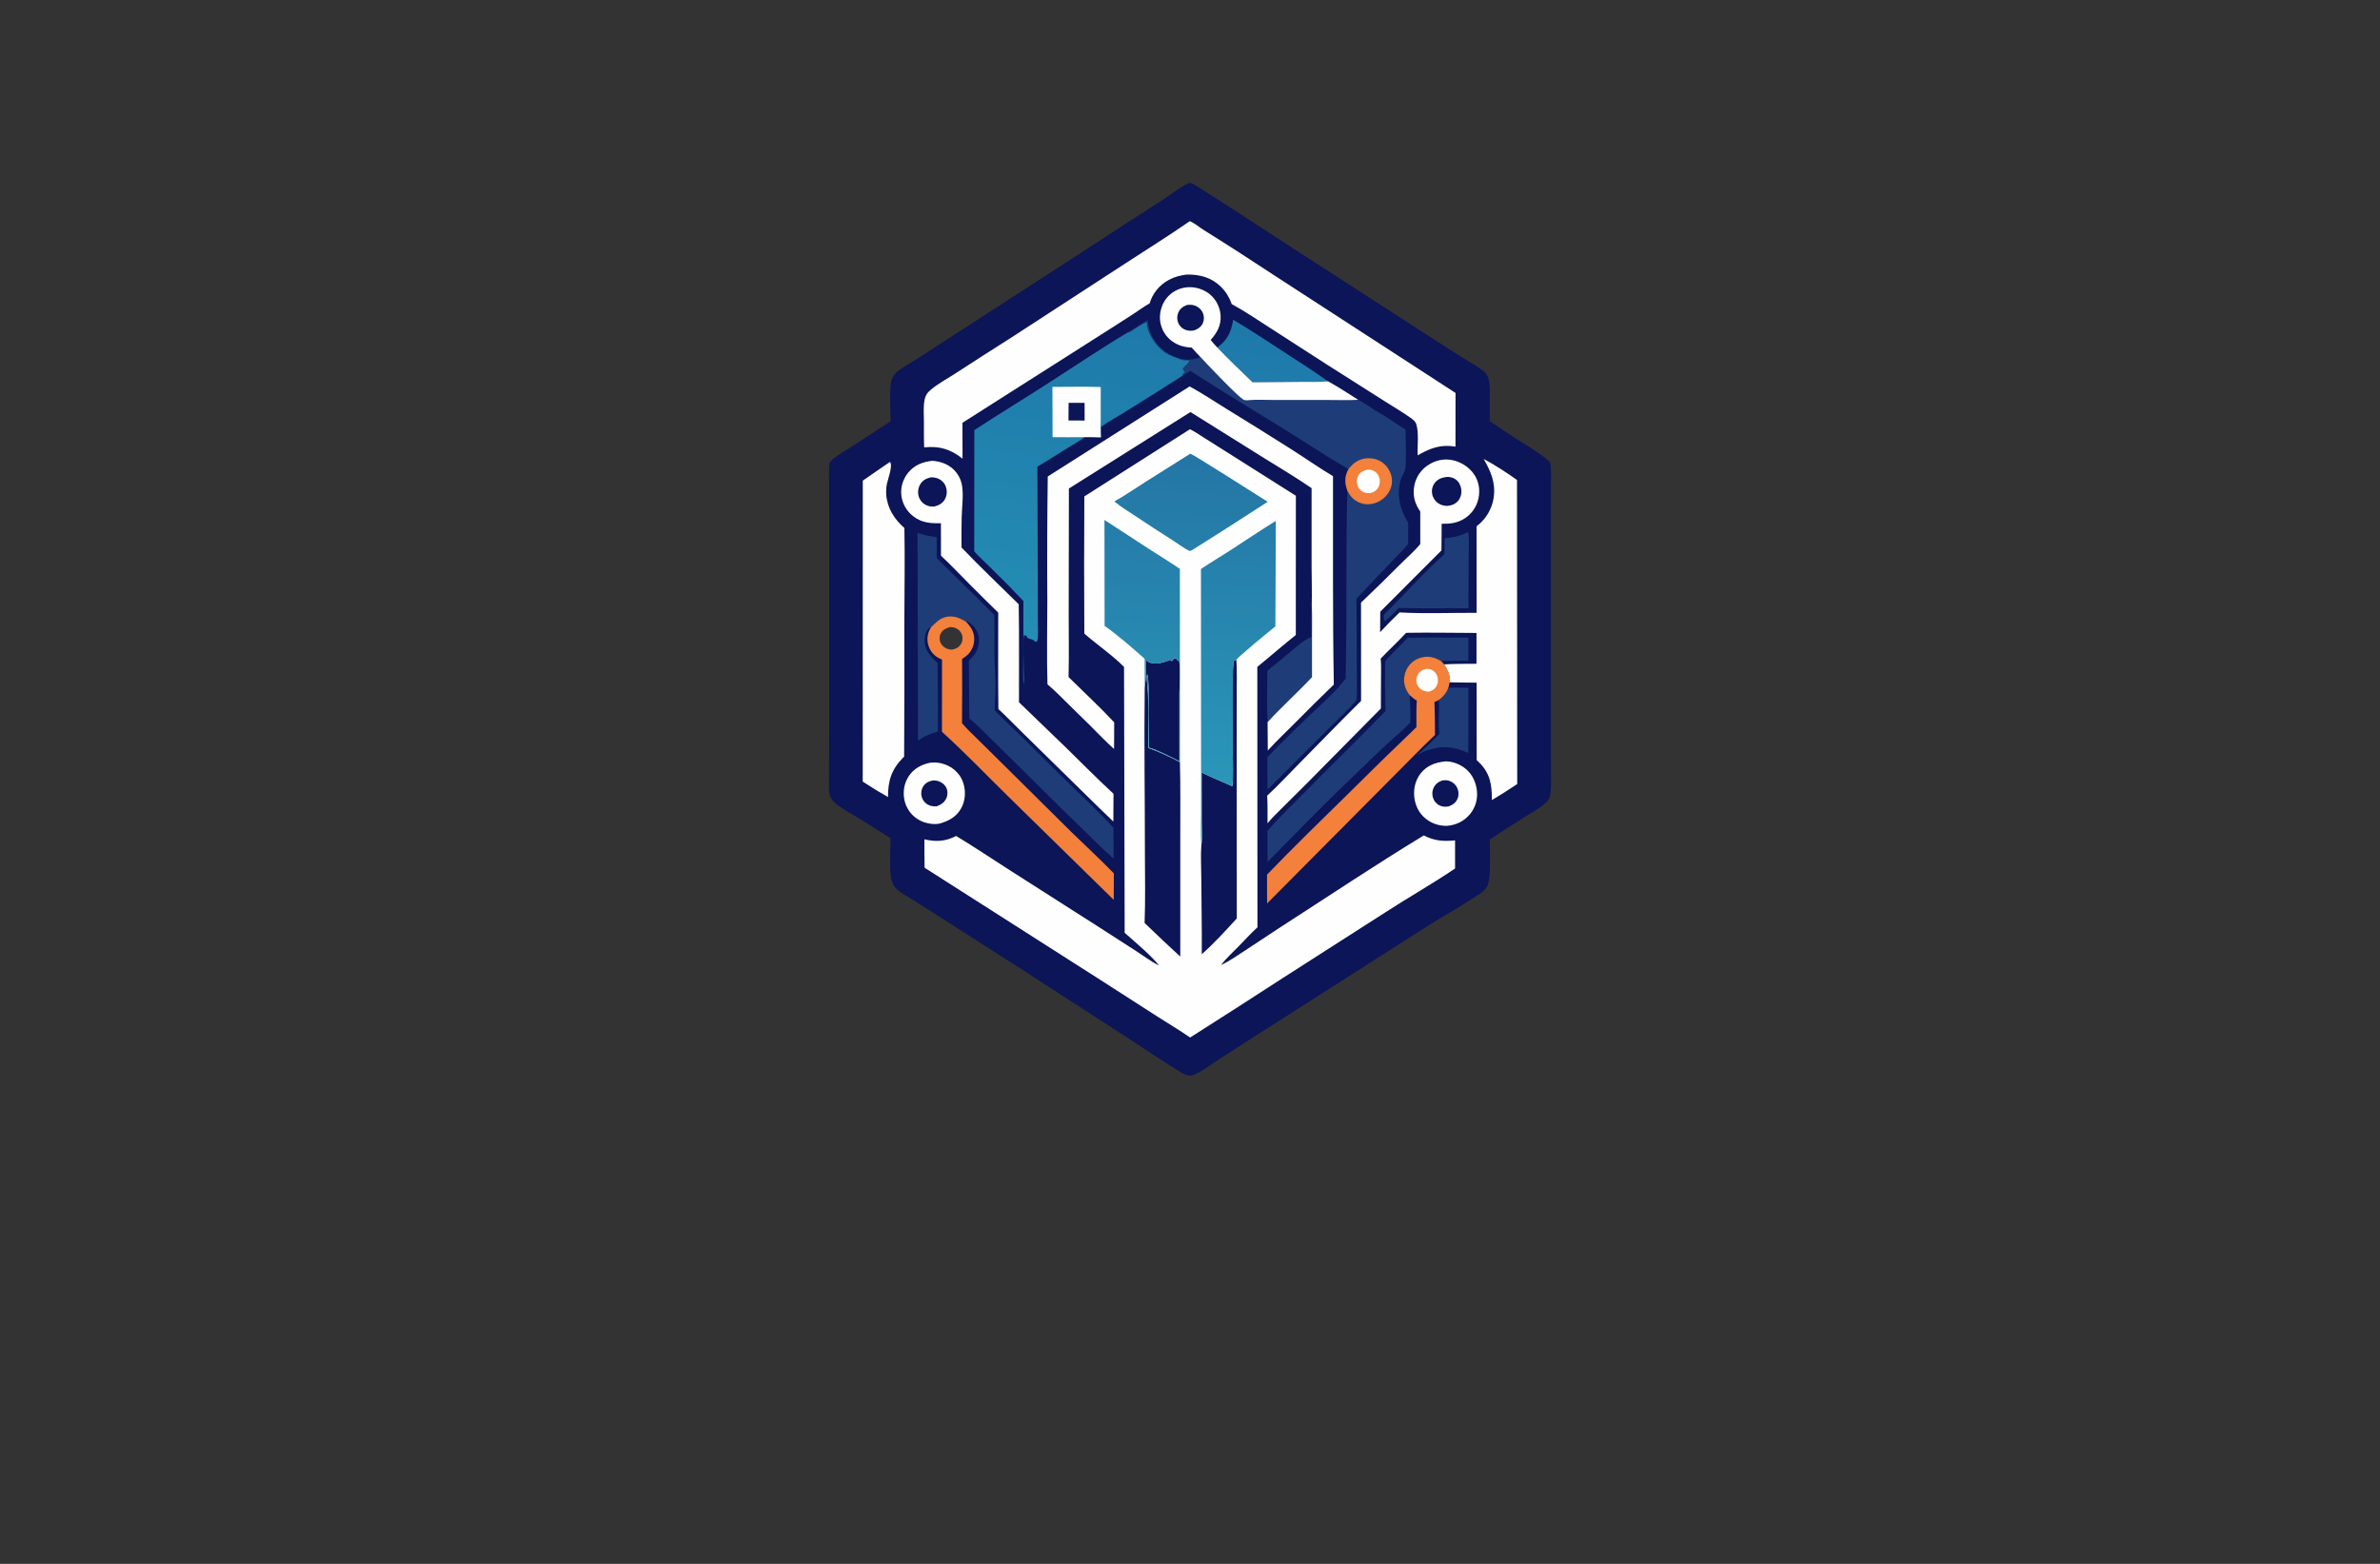 <?xml version="1.0" encoding="utf-8"?>
<!-- Generator: Adobe Illustrator 27.8.1, SVG Export Plug-In . SVG Version: 6.00 Build 0)  -->
<svg version="1.1" xmlns="http://www.w3.org/2000/svg" xmlns:xlink="http://www.w3.org/1999/xlink" x="0px" y="0px"
	 viewBox="0 0 350 230" style="enable-background:new 0 0 350 230;" xml:space="preserve">
<rect x="0" y="0" width="350" height="230" fill="#333333" stroke="none"/>
<style type="text/css">
	.st0{fill:#DEEDF4;}
	.st1{fill:#A4CCE5;}
	.st2{fill:#E9F4F6;}
	.st3{fill:#DFECF2;}
	.st4{fill:#DCE9F1;}
	.st5{fill:#87B7DD;}
	.st6{fill:#7BB2D9;}
	.st7{fill:#EBF2FA;}
	.st8{fill:#FFEABB;}
	.st9{fill:#D3C7AE;}
	.st10{fill:#CAFFFC;}
	.st11{fill:#BFF7BA;}
	.st12{fill:#FFE0A1;}
	.st13{fill:#00A3F4;}
	.st14{fill:#460048;}
	.st15{fill:#00DBFF;}
	.st16{fill:#0B5F78;}
	.st17{fill:#BF0080;}
	.st18{fill:#FF1400;}
	.st19{fill:#008DFF;}
	.st20{fill:#C900FF;}
	.st21{fill:#FB9824;}
	.st22{fill:#600463;}
	.st23{fill:#62FF00;}
	.st24{fill:#005FFF;}
	.st25{fill:#FFCE00;}
	.st26{fill:#A58DF3;}
	.st27{fill:#F383FF;}
	.st28{fill:#FF9269;}
	.st29{fill:#32897F;}
	.st30{fill:#44A3C5;}
	.st31{fill:url(#SVGID_1_);}
	.st32{fill:url(#SVGID_00000005956382352820146500000012422870944471477893_);}
	.st33{fill:#FCB763;}
	.st34{fill:#29CDEB;}
	.st35{fill:#155F98;}
	.st36{fill:url(#SVGID_00000006694938955701299330000014219734753369241997_);}
	.st37{fill:#EA4327;}
	.st38{fill:#11417E;}
	.st39{fill:url(#SVGID_00000032611710209025977770000000480578644653583023_);}
	.st40{fill:url(#SVGID_00000057120301182924505600000007148665243036336562_);}
	.st41{fill:#F7A222;}
	.st42{fill:#BC220A;}
	.st43{fill:#E6B778;}
	.st44{fill:#36566E;}
	.st45{fill:url(#SVGID_00000022532874837047033710000017557641670749156998_);}
	.st46{fill:url(#SVGID_00000164503289081188724520000001231269354128610473_);}
	.st47{fill:url(#SVGID_00000125568313058859222840000016775745590640908934_);}
	.st48{fill:#0C7CB3;}
	.st49{fill:url(#SVGID_00000034047347687364117300000018111146462803922821_);}
	.st50{fill:url(#SVGID_00000089571840490426211740000000313598104650392247_);}
	.st51{fill:url(#SVGID_00000083788748553937907990000003995625591262874796_);}
	.st52{fill:url(#SVGID_00000140731251879164987310000013271797475923385987_);}
	.st53{fill:#FEFEFE;}
	.st54{fill:#12BAE0;}
	.st55{fill:#09538B;}
	.st56{fill:#0B9DCB;}
	.st57{fill:url(#SVGID_00000176021969758239781380000003810059474970918055_);}
	.st58{fill:#0E2462;}
	.st59{fill:url(#SVGID_00000164494425540072458300000002046018443127710615_);}
	.st60{fill:#D1832B;}
	.st61{fill:#F1B052;}
	.st62{fill:url(#SVGID_00000138535840406906799990000012431545781421829818_);}
	.st63{fill:#125999;}
	.st64{fill:#0A2150;}
	.st65{fill:url(#SVGID_00000073712817367312988150000016592458362446885272_);}
	.st66{fill:#88A5AE;}
	.st67{fill:#E0912E;}
	.st68{fill:#0B1557;}
	.st69{fill:#1E3D78;}
	.st70{fill:#F3803B;}
	.st71{fill:url(#SVGID_00000175286572376575169940000004877023178458849929_);}
	.st72{fill:url(#SVGID_00000164516045224958799350000007263980077672795795_);}
	.st73{fill:url(#SVGID_00000165952104285880403440000015241848833720937345_);}
	.st74{fill:url(#SVGID_00000083767923124035460050000000241430030196130441_);}
	.st75{fill:url(#SVGID_00000116207597480854286680000005339046771381792907_);}
	.st76{fill:url(#SVGID_00000103235428058836425230000012667278818790580866_);}
	.st77{fill:#56D7CE;}
	.st78{fill:url(#SVGID_00000153705803802813920810000015111970040198109088_);}
	.st79{fill:url(#SVGID_00000095335438683823354120000008158043319806319242_);}
	.st80{fill:#0B6F92;}
	.st81{fill:#90DEDC;}
	.st82{fill:#48C8C8;}
	.st83{fill:#012B51;}
	.st84{fill:#0694AD;}
	.st85{fill:url(#SVGID_00000005240693204975565460000006624019801276772752_);}
	.st86{fill:#3AEE3F;}
	.st87{fill:#18A935;}
	.st88{fill:url(#SVGID_00000139985105660159510210000006519135739861256337_);}
	.st89{fill:#31C1F9;}
	.st90{fill:#14A333;}
	.st91{fill:#6091D0;}
	.st92{fill:#597396;}
	.st93{fill:url(#SVGID_00000101094521799675649900000002131613516990985894_);}
	.st94{fill:#5FAEEB;}
	.st95{fill:url(#SVGID_00000150091544861112239880000004696586197865822377_);}
	.st96{fill:#EF9551;}
	.st97{fill:url(#SVGID_00000106837592041103709590000004087718598326590635_);}
	.st98{fill:url(#SVGID_00000138535044013675429150000005947699162360811419_);}
	.st99{fill:url(#SVGID_00000168109830385676272090000014695833125131850916_);}
	.st100{fill:#EDC462;}
	.st101{fill:#399F91;}
	.st102{fill:#193B4B;}
	.st103{fill:url(#SVGID_00000023990965708318931350000005751076809556366250_);}
</style>
<g id="Layer_1">
</g>
<g id="Layer_2">
</g>
<g id="Layer_3">
</g>
<g id="Layer_4">
</g>
<g id="Layer_5">
</g>
<g id="Layer_6">
</g>
<g id="Layer_7">
</g>
<g id="Layer_8">
</g>
<g id="Layer_9">
</g>
<g id="Layer_10">
</g>
<g id="Layer_11">
</g>
<g id="Layer_12">
</g>
<g id="Layer_13">
</g>
<g id="Layer_14">
</g>
<g id="_x31_-15">
	<g>
		<path class="st68" d="M228.08,109.87V71.22c0-1.04,0.1-2.2-0.13-3.22c-0.68-0.88-4.59-3.22-5.75-3.97
			c-1.05-0.69-2.09-1.38-3.12-2.08l-0.01-3.31c0-0.83,0.07-1.71-0.08-2.53c-0.08-0.43-0.26-0.96-0.56-1.29
			c-0.61-0.65-2.75-1.83-3.63-2.39l-6.25-4.02l-18.16-11.73c-4.91-3.19-9.8-6.43-14.77-9.53c-0.28-0.17-0.46-0.23-0.79-0.23
			c-1.42,0.7-2.76,1.78-4.1,2.64c-3.56,2.27-7.1,4.57-10.63,6.89l-18.21,11.78c-2.32,1.49-4.63,2.98-6.93,4.49
			c-0.91,0.59-1.88,1.11-2.76,1.73c-0.44,0.31-0.88,0.82-1.06,1.33c-0.39,1.09-0.2,4.8-0.16,6.17l-5.57,3.64
			c-0.96,0.62-2.03,1.21-2.92,1.93c-0.21,0.17-0.37,0.36-0.52,0.58c-0.08,0.96-0.04,1.93-0.04,2.89l0.01,4.46v32.17l-0.02,5.67
			c0,1.01-0.05,2.04,0.01,3.05c0.02,0.5,0.17,0.96,0.49,1.35c0.88,1.05,2.8,1.96,3.99,2.71l4.55,2.87c0,1.43-0.17,4.6,0.08,5.84
			c0.1,0.51,0.32,1.1,0.68,1.49c0.64,0.68,1.63,1.18,2.41,1.67l3.65,2.31l12.69,8.12l15.59,10.09c2.61,1.7,5.21,3.49,7.89,5.08
			c0.37,0.22,0.79,0.3,1.22,0.33c1.23-0.32,3.16-1.81,4.28-2.53l4.97-3.19l25.21-16.09c2.69-1.71,5.51-3.26,8.14-5.04
			c0.34-0.23,0.72-0.62,0.92-0.98c0.63-1.11,0.37-5.42,0.41-6.92c1.68-1.1,3.38-2.2,5.09-3.28c0.91-0.58,1.95-1.12,2.78-1.8
			c0.34-0.27,0.85-0.73,0.95-1.17c0.24-1.09,0.17-2.27,0.17-3.38L228.08,109.87z M138.28,94.42c-0.02-0.05-0.03-0.1-0.05-0.16
			c-0.01-0.05-0.02-0.1-0.03-0.16c-0.01-0.05-0.01-0.11-0.02-0.16c0-0.06,0-0.11,0.01-0.17c0-0.05,0.01-0.1,0.02-0.16
			c0-0.05,0.02-0.11,0.03-0.16c0.02-0.05,0.03-0.1,0.05-0.15s0.05-0.1,0.07-0.15c0.31-0.57,0.79-0.75,1.37-0.92
			c0.36,0,0.75,0.09,1.06,0.29c0.04,0.03,0.09,0.06,0.13,0.09c0.04,0.03,0.08,0.07,0.12,0.1l0.12,0.12c0.03,0.04,0.06,0.09,0.1,0.13
			c0.03,0.04,0.06,0.09,0.08,0.14c0.03,0.04,0.05,0.09,0.07,0.14c0.02,0.05,0.04,0.1,0.06,0.15c0.02,0.06,0.03,0.11,0.04,0.16
			s0.02,0.11,0.03,0.16v0.16c0.01,0.06,0,0.11,0,0.17c-0.01,0.05-0.02,0.11-0.03,0.16c-0.01,0.05-0.02,0.11-0.04,0.16
			c-0.01,0.05-0.03,0.1-0.05,0.15c-0.02,0.05-0.05,0.1-0.07,0.15c-0.03,0.04-0.06,0.09-0.09,0.14c-0.32,0.46-0.72,0.62-1.26,0.74
			c-0.27-0.02-0.55-0.06-0.8-0.17C138.78,95.19,138.44,94.85,138.28,94.42z"/>
		<path class="st69" d="M212.99,101.16c0.98-0.04,1.96-0.04,2.94-0.01c0.01,3.2,0.03,6.41-0.01,9.6c-2.14-0.99-3.92-1.15-6.18-0.34
			c-0.5,0.18-0.96,0.44-1.43,0.69c0.33-0.29,0.74-0.57,1.03-0.89c0.81-0.73,1.59-1.49,2.35-2.28c-0.25-1.62,0.03-3.35-0.1-4.99
			C212.26,102.44,212.68,101.96,212.99,101.16z M192.85,93.66c-1.43,0.64-2.67,1.88-3.87,2.87c-0.86,0.71-1.75,1.4-2.6,2.12
			c-0.02,2.51-0.1,5.05,0.03,7.56c2.08-2.29,4.4-4.37,6.53-6.62l0-6.79c0-1.24,0.04-2.51-0.05-3.76
			C192.74,90.56,192.89,92.14,192.85,93.66z"/>
		<path class="st53" d="M136.75,112.18c0.12-0.01,0.23-0.03,0.35-0.03c0.12-0.01,0.23-0.01,0.35-0.01c0.12,0,0.23,0.01,0.35,0.02
			c0.12,0.01,0.23,0.03,0.35,0.05c0.12,0.02,0.23,0.04,0.34,0.07c0.11,0.03,0.23,0.06,0.34,0.1c0.11,0.04,0.22,0.08,0.33,0.12
			c0.11,0.04,0.21,0.09,0.32,0.15c0.06,0.03,0.13,0.07,0.19,0.1c0.06,0.04,0.13,0.07,0.19,0.11c0.06,0.04,0.12,0.08,0.18,0.12
			c0.06,0.04,0.12,0.08,0.17,0.13c0.06,0.04,0.11,0.09,0.17,0.14c0.05,0.05,0.11,0.1,0.16,0.15c0.05,0.05,0.1,0.1,0.15,0.15
			c0.05,0.05,0.1,0.11,0.15,0.16c0.05,0.05,0.09,0.11,0.14,0.17c0.04,0.06,0.09,0.12,0.13,0.17c0.04,0.06,0.08,0.12,0.12,0.18
			c0.04,0.06,0.08,0.12,0.11,0.19c0.04,0.06,0.07,0.13,0.1,0.19c0.03,0.06,0.06,0.13,0.09,0.2c0.03,0.07,0.06,0.13,0.08,0.2
			c0.03,0.07,0.05,0.14,0.07,0.21c0.37,1.17,0.28,2.56-0.32,3.64c-0.71,1.28-1.82,1.88-3.19,2.27c-0.07,0.01-0.14,0.02-0.2,0.03
			c-0.07,0.01-0.14,0.02-0.21,0.02s-0.14,0.01-0.21,0.01c-0.07,0-0.14,0-0.21,0c-0.07,0-0.14,0-0.21-0.01
			c-0.07,0-0.14-0.01-0.21-0.02c-0.07-0.01-0.14-0.02-0.21-0.03c-0.07-0.01-0.14-0.02-0.2-0.04c-0.07-0.01-0.14-0.03-0.2-0.05
			c-0.07-0.02-0.13-0.03-0.2-0.05c-0.07-0.02-0.13-0.04-0.2-0.06c-0.07-0.02-0.13-0.05-0.19-0.07c-0.06-0.03-0.13-0.05-0.19-0.08
			c-0.06-0.03-0.13-0.06-0.19-0.09c-0.06-0.03-0.12-0.06-0.18-0.1c-0.06-0.03-0.12-0.07-0.18-0.11c-0.06-0.04-0.13-0.08-0.19-0.12
			s-0.12-0.09-0.18-0.13c-0.06-0.05-0.12-0.09-0.17-0.14c-0.06-0.05-0.11-0.1-0.17-0.15c-0.05-0.05-0.11-0.1-0.16-0.16
			c-0.05-0.05-0.1-0.11-0.15-0.17c-0.05-0.06-0.1-0.11-0.14-0.17c-0.05-0.06-0.09-0.12-0.13-0.18c-0.04-0.06-0.08-0.12-0.12-0.19
			c-0.04-0.06-0.08-0.13-0.11-0.19c-0.04-0.06-0.07-0.13-0.1-0.2c-0.03-0.07-0.07-0.13-0.1-0.2c-0.03-0.07-0.06-0.14-0.08-0.21
			c-0.03-0.07-0.05-0.14-0.07-0.21s-0.04-0.14-0.06-0.21c-0.02-0.07-0.04-0.14-0.05-0.22c-0.25-1.18-0.03-2.45,0.63-3.46
			C134.36,113.06,135.47,112.45,136.75,112.18z"/>
		<path class="st69" d="M215.86,78.26l0.05,0.05c0.19,0.94,0.06,2.52,0.06,3.51l-0.02,7.64c-3.41-0.03-6.83,0.05-10.25-0.04
			c-0.64,0.69-1.31,1.34-2.02,1.95c-0.01,0-0.01,0-0.02-0.01c-0.18-0.15-0.16-0.66-0.19-0.91c3.01-2.94,5.81-6.14,8.95-8.95
			c0-0.79,0.02-1.57,0.04-2.36C213.7,79.09,214.74,78.82,215.86,78.26z M203.69,97.25c-0.03,2.44-0.01,4.88,0.07,7.32
			c-3.98,4.1-8.08,8.08-12.09,12.15c-1.77,1.8-3.62,3.56-5.27,5.47l0.01,4.58c3.98-4.04,7.9-8.12,12.01-12.03
			c1.85-1.76,3.66-3.56,5.53-5.29c1.14-1.06,2.39-2.06,3.45-3.2c0.03-0.87,0.02-1.74-0.02-2.6c-0.02-0.46-0.09-0.95-0.08-1.41
			c-0.3-0.4-0.54-0.79-0.68-1.27c-0.02-0.05-0.03-0.11-0.04-0.16c-0.01-0.05-0.02-0.11-0.03-0.17c-0.01-0.06-0.02-0.11-0.03-0.17
			c-0.01-0.06-0.01-0.11-0.02-0.17c0-0.06-0.01-0.11-0.01-0.17c0-0.06,0-0.11,0-0.17c0-0.06,0-0.11,0.01-0.17
			c0-0.06,0.01-0.11,0.01-0.17c0.01-0.06,0.01-0.11,0.02-0.17c0.01-0.06,0.02-0.11,0.03-0.17c0.01-0.06,0.02-0.11,0.04-0.16
			c0.01-0.05,0.03-0.11,0.05-0.16c0.02-0.05,0.04-0.11,0.06-0.16c0.02-0.05,0.04-0.11,0.06-0.16c0.02-0.05,0.05-0.1,0.07-0.15
			c0.02-0.05,0.05-0.1,0.08-0.15c0.03-0.05,0.06-0.1,0.09-0.15c0.03-0.05,0.06-0.1,0.1-0.15c0.03-0.05,0.07-0.09,0.1-0.14
			c0.04-0.05,0.07-0.09,0.11-0.13c0.04-0.04,0.08-0.09,0.12-0.13c0.04-0.04,0.08-0.08,0.12-0.12c0.04-0.04,0.09-0.08,0.13-0.12
			c0.04-0.04,0.09-0.07,0.13-0.11c0.05-0.04,0.09-0.07,0.14-0.1c0.05-0.03,0.1-0.06,0.15-0.1c0.05-0.03,0.1-0.06,0.15-0.09
			c0.05-0.03,0.1-0.05,0.15-0.08c0.05-0.03,0.1-0.05,0.16-0.07c0.05-0.02,0.11-0.04,0.16-0.06c0.05-0.02,0.11-0.04,0.16-0.06
			c0.06-0.02,0.11-0.03,0.17-0.05c1.05-0.27,1.96-0.01,2.87,0.52c1.33-0.04,2.67,0,4-0.02c0.01-1.14,0.01-2.27,0.01-3.41
			c-2.97-0.01-5.94-0.03-8.91,0.02C205.92,94.94,204.74,96.06,203.69,97.25z"/>
		<path class="st69" d="M206,70.52c0.15-0.52,0.58-1.04,0.65-1.56c0.21-1.5,0.06-4.17,0.05-5.79c-1.49-0.88-2.96-2.02-4.47-2.8
			c-0.79-0.57-1.64-1.1-2.49-1.57c-1.43,0.09-2.9,0.03-4.33,0.03h-7.83c-1.35,0-2.81-0.1-4.16,0.04h-0.18
			c-0.13-0.01-0.22-0.01-0.33-0.07c-0.79-0.36-5.51-5.35-6.4-6.32c-0.35,0.24-0.91,0.35-1.33,0.39c-1.42,0.15-2.97-0.46-4.06-1.35
			c-1.44-1.17-2.17-2.62-2.37-4.44l-2.84,1.77l0.14,0.05c0.6-0.31,2.08-1.5,2.63-1.49c-0.01,0.04-0.01,0.07-0.01,0.11
			c-0.07,1.08,0.96,2.75,1.7,3.51c1.14,1.18,1.86,1.24,3.3,1.85c0.38,0.16,0.84,0.06,1.25,0.14c0,0.18-0.29,0.47-0.4,0.59
			c-0.21,0.21-0.48,0.39-0.57,0.68c0.05,0.26,0.27,0.24,0.24,0.5c-0.25,0.2-0.27,0.19-0.33,0.5c0.39-0.24,0.79-0.48,1.18-0.74
			c4.9,3.14,9.87,6.14,14.82,9.2c1.86,1.16,3.68,2.36,5.54,3.52c0.95,0.6,1.95,1.13,2.9,1.74c-0.49,0.91-0.59,1.77-0.28,2.77
			c0.05,0.16,0.1,0.32,0.16,0.48c-0.2,0.5-0.18,17.85-0.19,19.96l-0.09,7.6c-1.59,2-3.53,3.71-5.38,5.47
			c-2.08,1.98-4.15,4.01-6.14,6.08l0.01,4.77l9.34-9.32c1.02-1.03,3.01-2.84,3.78-3.94c0.07-1.83,0.01-3.68,0.01-5.52
			c0-3.1-0.01-6.21-0.04-9.32l5.14-5.41c0.82-0.86,1.7-1.71,2.47-2.62c-0.01-1.03-0.01-2.06,0-3.09
			C205.9,74.93,205.32,72.8,206,70.52z M163.74,121.74c-1.88-2.07-3.92-3.97-5.92-5.92c-2.5-2.45-4.99-4.9-7.47-7.38
			c-1.34-1.32-2.74-2.6-4.06-3.94c0.01-1.22,0.12-2.44,0.11-3.65c-0.01-1.65-0.15-3.3-0.16-4.95c-0.01-1.82,0.05-3.65-0.03-5.47
			c-2.8-2.81-5.67-5.55-8.45-8.37l-0.01-3.08c-1-0.1-1.87-0.27-2.82-0.62l0.08,30.55c0.98-0.65,1.79-1.02,2.91-1.31
			c0.03-3.36,0.01-6.72-0.04-10.08c-0.96-0.91-1.86-1.78-1.91-3.21c-0.02-0.6,0.14-1.4,0.55-1.85c0.11-0.12,0.23-0.2,0.39-0.21
			c0.73-0.69,1.28-1.35,2.34-1.55c1.01-0.19,1.98,0.21,2.81,0.75c0.26-0.05,0.37,0.05,0.59,0.2c0.67,0.45,1.15,1.21,1.28,2
			c0.17,0.95-0.14,1.98-0.72,2.74c-0.21,0.27-0.47,0.52-0.72,0.76c0,2.83,0.02,5.67,0.06,8.5c1.68,1.46,3.23,3.06,4.82,4.62
			c3.9,3.82,7.74,7.71,11.66,11.5c1.56,1.51,3.09,3.08,4.73,4.5C163.77,124.76,163.76,123.25,163.74,121.74z"/>
		<path class="st70" d="M203.52,68.2c-0.77-0.65-1.69-0.89-2.68-0.78c-1.1,0.12-1.89,0.74-2.54,1.59c-0.49,0.91-0.59,1.77-0.28,2.77
			c0.05,0.16,0.1,0.32,0.16,0.48c0.19,0.34,0.4,0.66,0.68,0.94c0.04,0.04,0.07,0.08,0.11,0.12c0.04,0.03,0.08,0.07,0.12,0.1
			c0.05,0.04,0.09,0.07,0.13,0.1c0.04,0.03,0.09,0.06,0.13,0.09c0.05,0.03,0.09,0.06,0.14,0.09c0.04,0.03,0.09,0.05,0.14,0.08
			c0.04,0.02,0.09,0.05,0.14,0.07s0.1,0.05,0.15,0.07c0.04,0.02,0.09,0.04,0.15,0.05c0.05,0.02,0.1,0.04,0.15,0.05
			c0.05,0.02,0.1,0.03,0.15,0.05c0.05,0.01,0.11,0.02,0.16,0.03s0.1,0.02,0.16,0.03c0.05,0.01,0.1,0.01,0.16,0.02
			c0.05,0,0.1,0.01,0.16,0.01h0.16c0.99,0,1.95-0.46,2.62-1.18c0.6-0.66,0.96-1.51,0.91-2.41C204.65,69.69,204.19,68.77,203.52,68.2
			z M157.56,122.37l-9.8-9.71c-1.39-1.36-2.77-2.72-4.14-4.09c-0.73-0.72-1.49-1.43-2.15-2.21c0.04-3.15,0.02-6.3,0.01-9.45
			c0.3-0.18,0.58-0.38,0.83-0.62l0.11-0.11c0.04-0.04,0.07-0.08,0.11-0.13c0.03-0.04,0.06-0.08,0.09-0.12
			c0.04-0.05,0.07-0.09,0.1-0.13c0.03-0.05,0.06-0.09,0.08-0.14c0.03-0.04,0.06-0.09,0.08-0.14c0.03-0.05,0.05-0.09,0.07-0.14
			c0.03-0.05,0.05-0.1,0.07-0.15s0.04-0.1,0.06-0.15c0.02-0.05,0.03-0.1,0.05-0.15c0.01-0.05,0.03-0.11,0.04-0.16
			c0.01-0.05,0.02-0.1,0.04-0.15c0.01-0.06,0.01-0.11,0.02-0.16c0.01-0.06,0.02-0.11,0.02-0.16c0.01-0.06,0.01-0.11,0.01-0.16
			c0.01-0.06,0.01-0.11,0.01-0.16c0-1.05-0.5-1.82-1.21-2.53c-0.83-0.54-1.8-0.94-2.81-0.75c-1.06,0.2-1.61,0.86-2.34,1.55
			c-0.08,0.14-0.16,0.29-0.23,0.43c-0.02,0.05-0.04,0.1-0.06,0.15c-0.02,0.06-0.04,0.11-0.06,0.16s-0.03,0.1-0.05,0.16
			c-0.01,0.05-0.03,0.1-0.04,0.16c-0.01,0.05-0.02,0.1-0.03,0.16c-0.01,0.05-0.02,0.11-0.03,0.16c0,0.06-0.01,0.11-0.01,0.17
			c0,0.05-0.01,0.11-0.01,0.16v0.17c0.01,0.05,0.01,0.11,0.02,0.16c0,0.06,0.01,0.11,0.01,0.17c0.01,0.05,0.02,0.1,0.03,0.16
			c0.01,0.05,0.03,0.11,0.04,0.16s0.03,0.11,0.04,0.16c0.02,0.05,0.04,0.1,0.06,0.15c0.02,0.06,0.04,0.11,0.06,0.16
			c0.36,0.86,1.02,1.42,1.88,1.75l-0.01,10.62c3.32,3.01,6.44,6.27,9.64,9.41l15.63,15.32l0.01-3.91
			C161.78,126.36,159.63,124.39,157.56,122.37z M141.35,94.66c-0.03,0.04-0.06,0.09-0.09,0.14c-0.32,0.46-0.72,0.62-1.26,0.74
			c-0.27-0.02-0.55-0.06-0.8-0.17c-0.42-0.18-0.76-0.52-0.92-0.95c-0.02-0.05-0.03-0.1-0.05-0.16c-0.01-0.05-0.02-0.1-0.03-0.16
			c-0.01-0.05-0.01-0.11-0.02-0.16c0-0.06,0-0.11,0.01-0.17c0-0.05,0.01-0.1,0.02-0.16c0-0.05,0.02-0.11,0.03-0.16
			c0.02-0.05,0.03-0.1,0.05-0.15s0.05-0.1,0.07-0.15c0.31-0.57,0.79-0.75,1.37-0.92c0.36,0,0.75,0.09,1.06,0.29
			c0.04,0.03,0.09,0.06,0.13,0.09c0.04,0.03,0.08,0.07,0.12,0.1l0.12,0.12c0.03,0.04,0.06,0.09,0.1,0.13
			c0.03,0.04,0.06,0.09,0.08,0.14c0.03,0.04,0.05,0.09,0.07,0.14c0.02,0.05,0.04,0.1,0.06,0.15c0.02,0.06,0.03,0.11,0.04,0.16
			s0.02,0.11,0.03,0.16v0.16c0.01,0.06,0,0.11,0,0.17c-0.01,0.05-0.02,0.11-0.03,0.16c-0.01,0.05-0.02,0.11-0.04,0.16
			c-0.01,0.05-0.03,0.1-0.05,0.15C141.4,94.56,141.37,94.61,141.35,94.66z M212.39,97.71l-0.47-0.5c-0.91-0.53-1.82-0.79-2.87-0.52
			c-0.06,0.02-0.11,0.03-0.17,0.05c-0.05,0.02-0.11,0.03-0.16,0.05c-0.06,0.02-0.11,0.04-0.16,0.07c-0.06,0.02-0.11,0.04-0.16,0.07
			c-0.06,0.02-0.11,0.05-0.16,0.08c-0.05,0.03-0.1,0.06-0.15,0.09c-0.05,0.03-0.1,0.06-0.14,0.09c-0.05,0.03-0.1,0.07-0.14,0.1
			c-0.05,0.04-0.09,0.08-0.14,0.11c-0.04,0.04-0.08,0.08-0.13,0.12c-0.04,0.04-0.08,0.08-0.12,0.12c-0.04,0.05-0.08,0.09-0.12,0.13
			c-0.03,0.05-0.07,0.09-0.11,0.14c-0.03,0.04-0.07,0.09-0.1,0.14c-0.03,0.04-0.06,0.09-0.09,0.14s-0.06,0.1-0.09,0.15
			c-0.03,0.05-0.05,0.1-0.08,0.15c-0.02,0.05-0.05,0.1-0.07,0.16c-0.02,0.05-0.04,0.1-0.06,0.15c-0.02,0.06-0.04,0.11-0.06,0.16
			c-0.01,0.06-0.03,0.11-0.04,0.16c-0.02,0.06-0.03,0.11-0.04,0.17c-0.01,0.05-0.03,0.11-0.03,0.16c-0.01,0.06-0.02,0.12-0.03,0.17
			c0,0.06-0.01,0.11-0.01,0.17s-0.01,0.11-0.01,0.17v0.17c0.01,0.05,0.01,0.11,0.01,0.17c0.01,0.05,0.02,0.11,0.02,0.16
			c0.01,0.06,0.02,0.12,0.03,0.17c0.01,0.06,0.02,0.11,0.03,0.17c0.02,0.05,0.03,0.11,0.05,0.16c0.14,0.48,0.37,0.87,0.68,1.27
			c0.33,0.31,0.65,0.57,1.05,0.79c-0.09,1.3-0.04,2.62-0.05,3.92c-3.39,3.24-6.74,6.51-10.06,9.82c-4,3.94-8.02,7.82-11.91,11.87
			c0.01,1.41-0.02,2.83,0.01,4.24l22.85-23l1.84-1.78c0-1.61-0.02-3.23-0.08-4.84l0.64-0.3c0.67-0.51,1.09-0.99,1.4-1.79
			c0.07-0.27,0.13-0.54,0.2-0.81C213.35,99.44,212.88,98.45,212.39,97.71z"/>
		<linearGradient id="SVGID_1_" gradientUnits="userSpaceOnUse" x1="171.135" y1="46.642" x2="163.407" y2="101.347">
			<stop  offset="0" style="stop-color:#1E79AA"/>
			<stop  offset="1" style="stop-color:#2590B5"/>
		</linearGradient>
		<path class="st31" d="M181.35,47.02c2.36,1.39,4.65,2.92,6.95,4.41c2.35,1.53,4.72,3.03,7.01,4.66c-1.28,0.13-2.6,0.07-3.89,0.08
			c-2.41,0-4.81,0.02-7.22,0.06c-1.75-1.68-3.52-3.36-5.19-5.12c1.47-1.05,2.03-2.27,2.33-4.01L181.35,47.02z M174.92,53.02
			c0,0.18-0.29,0.47-0.4,0.59c-0.21,0.21-0.48,0.39-0.57,0.68c0.05,0.26,0.27,0.24,0.24,0.5c-0.25,0.2-0.27,0.19-0.33,0.5
			c-2.8,1.79-5.61,3.56-8.44,5.31c-1.14,0.72-2.42,1.38-3.49,2.18c0,0.49,0.05,1.05-0.03,1.54c-0.79-0.03-1.57-0.03-2.36-0.03
			c-0.8,0.59-1.71,1.08-2.55,1.6c-1.48,0.92-2.93,1.86-4.43,2.74l0.06,17.5v5.09c0,0.8,0.05,1.61,0.01,2.4
			c-0.01,0.28-0.01,0.58-0.23,0.78l-0.14-0.02c-0.49-0.48-0.87-0.32-1.24-0.63c0-0.18,0.03-0.1-0.07-0.24
			c-0.1-0.01-0.18-0.03-0.27-0.06c-0.03-0.01-0.07-0.02-0.1-0.03c-0.17,0.58-0.03,4.84-0.03,5.81c0,0.36,0.07,0.93-0.03,1.27
			c0,0,0,0.01-0.01,0.02c-0.07-1.32-0.02-2.67-0.02-4l0.01-8.13c-1.56-1.65-3.15-3.27-4.77-4.85c-0.82-0.81-1.69-1.59-2.46-2.45
			l0.01-17.83c3.61-2.36,7.29-4.6,10.91-6.93c3.9-2.5,7.74-5.1,11.72-7.48l0.14,0.05c0.6-0.31,2.08-1.5,2.63-1.49
			c-0.01,0.04-0.01,0.07-0.01,0.11c-0.07,1.08,0.96,2.75,1.7,3.51c1.14,1.18,1.86,1.24,3.3,1.85
			C174.05,53.04,174.51,52.94,174.92,53.02z M150.52,100.67v-0.11l0.03,0.03L150.52,100.67z M150.5,100.55
			c0.01-0.01,0.01-0.02,0.01-0.03c0,0.01,0,0.03,0.01,0.04L150.5,100.55z"/>
		<path class="st53" d="M209.38,122.87c-7.2,4.37-14.21,9.07-21.29,13.63c-1.69,1.1-3.37,2.21-5.05,3.33
			c-1.11,0.72-2.27,1.54-3.47,2.1c0.74-0.99,1.72-1.87,2.59-2.76c0.91-0.93,1.8-1.91,2.76-2.79l-0.02-38.3
			c1.9-1.54,3.75-3.17,5.66-4.69l0.01-20.48l-10.47-6.62l-3.14-1.98c-0.63-0.4-1.3-0.87-1.97-1.18l-15.53,9.88
			c-0.04,6.73-0.04,13.45,0,20.17c1.82,1.61,4.19,3.22,5.84,4.91l0.09,39.1c1.16,1.03,4.31,3.69,5.03,4.81
			c-1.15-0.59-2.22-1.4-3.3-2.1l-5.86-3.77l-12.69-8.1c-2.65-1.69-5.27-3.46-7.96-5.08c-1.6,0.81-2.93,0.89-4.67,0.49
			c0,1.39,0,2.79,0.03,4.18l25.9,16.53l8.37,5.38c1.59,1.02,3.23,1.99,4.78,3.06c4.52-2.87,9.03-5.76,13.52-8.68l15.19-9.73
			c3.38-2.19,6.92-4.19,10.25-6.45v-4.13C212.21,123.76,210.99,123.68,209.38,122.87z M187.46,40.54
			c-3.45-2.28-6.94-4.53-10.45-6.72c-0.64-0.39-1.35-1.03-2.04-1.29c-3.06,2.12-6.24,4.1-9.35,6.13l-16.9,10.99
			c-2.74,1.73-5.48,3.49-8.2,5.26c-1.17,0.76-2.51,1.48-3.58,2.36c-0.6,0.5-0.86,0.89-1,1.68c-0.17,0.99-0.07,2.09-0.07,3.1
			c0.01,1.24-0.02,2.51,0.04,3.75c2.25-0.24,3.88,0.26,5.64,1.66l-0.01-5.28l20.6-13.1c1.56-0.98,3.11-1.99,4.66-2.99
			c0.75-0.49,1.48-1.04,2.26-1.47c0.46-1.52,1.44-2.7,2.84-3.46c0.83-0.45,1.7-0.67,2.63-0.78c1.95-0.02,3.62,0.42,5.04,1.82
			c0.71,0.7,1.24,1.59,1.57,2.53c1.84,0.99,3.58,2.17,5.33,3.3l8.62,5.56l8.81,5.59c1.16,0.75,2.41,1.46,3.53,2.27
			c0.37,0.27,0.73,0.52,0.86,0.97c0.38,1.24,0.13,3.2,0.19,4.55c1.85-1.06,3.41-1.66,5.56-1.28l0.01-7.9L187.46,40.54z
			 M223.09,70.59c-1.54-1.09-3.24-2.21-4.9-3.09c1.03,1.8,1.77,3.48,1.48,5.59c-0.01,0.11-0.03,0.22-0.05,0.32
			c-0.02,0.11-0.04,0.21-0.07,0.31c-0.02,0.11-0.05,0.21-0.08,0.31c-0.03,0.11-0.06,0.21-0.1,0.31c-0.03,0.1-0.07,0.2-0.11,0.3
			c-0.04,0.1-0.08,0.19-0.13,0.29c-0.04,0.1-0.09,0.19-0.14,0.29c-0.05,0.09-0.1,0.19-0.15,0.28c-0.06,0.09-0.11,0.18-0.17,0.27
			c-0.06,0.09-0.12,0.18-0.18,0.26c-0.07,0.09-0.13,0.18-0.2,0.26c-0.07,0.08-0.14,0.16-0.21,0.24c-0.07,0.08-0.14,0.16-0.22,0.24
			c-0.07,0.07-0.15,0.15-0.23,0.22c-0.07,0.07-0.15,0.14-0.24,0.21c-0.08,0.07-0.16,0.14-0.25,0.2l0.01,12.73
			c-3.76-0.02-7.58,0.15-11.33-0.06c-0.98,0.93-1.95,1.91-2.86,2.91l0.02-3.02l9-9.01c0-1.31,0.01-2.61,0.03-3.92
			c1.21,0.03,2.31-0.1,3.36-0.77c0.06-0.04,0.13-0.08,0.19-0.13c0.06-0.04,0.13-0.09,0.19-0.14s0.12-0.1,0.18-0.15
			c0.06-0.05,0.11-0.1,0.17-0.16c0.06-0.05,0.11-0.11,0.16-0.16c0.06-0.06,0.11-0.12,0.16-0.18c0.05-0.06,0.1-0.12,0.15-0.18
			c0.04-0.06,0.09-0.13,0.13-0.19c0.05-0.07,0.09-0.13,0.13-0.2c0.04-0.06,0.08-0.13,0.12-0.2s0.07-0.14,0.11-0.21
			c0.03-0.07,0.06-0.14,0.09-0.21c0.03-0.07,0.06-0.14,0.09-0.22c0.03-0.07,0.05-0.14,0.07-0.22c0.03-0.07,0.05-0.15,0.07-0.22
			c0.02-0.08,0.03-0.16,0.05-0.23c0.25-1.2,0.05-2.46-0.64-3.48c-0.73-1.09-1.97-1.87-3.25-2.12c-1.3-0.25-2.56,0.07-3.64,0.82
			c-0.06,0.04-0.12,0.09-0.19,0.14c-0.06,0.04-0.12,0.09-0.17,0.14c-0.06,0.05-0.12,0.1-0.18,0.16c-0.05,0.05-0.11,0.1-0.16,0.16
			c-0.05,0.05-0.1,0.11-0.15,0.17l-0.15,0.18c-0.05,0.06-0.09,0.12-0.14,0.18c-0.04,0.06-0.09,0.13-0.13,0.19
			c-0.04,0.07-0.08,0.13-0.12,0.2c-0.03,0.07-0.07,0.13-0.1,0.2c-0.04,0.07-0.07,0.14-0.1,0.21s-0.06,0.14-0.09,0.21
			c-0.03,0.08-0.05,0.15-0.08,0.22c-0.02,0.07-0.04,0.15-0.07,0.22c-0.02,0.08-0.03,0.15-0.05,0.23c-0.02,0.07-0.03,0.15-0.05,0.22
			c-0.24,1.38,0.09,2.58,0.89,3.71v4.81c-0.82,0.98-1.85,1.88-2.76,2.78c-1.96,1.97-3.94,3.91-5.95,5.82l0.01,14.45
			c-3.18,3.14-6.29,6.36-9.43,9.55c-1.45,1.46-2.86,2.99-4.38,4.39c0.07,1.35,0.05,2.71,0.05,4.06c0.71-0.86,1.54-1.63,2.32-2.42
			l3.44-3.42l10.91-11.04l0.02-4.47c0-0.95,0.05-1.93-0.05-2.87c1.23-1.28,2.53-2.48,3.74-3.79c3.45-0.06,6.91,0.01,10.35,0.02v4.53
			c-1.58,0.01-3.16,0-4.74,0.09c0.49,0.74,0.96,1.73,0.8,2.64c1.32,0.04,2.64,0.03,3.96,0.05l0.01,11.4
			c0.13,0.1,0.24,0.21,0.35,0.32c1.66,1.67,1.89,3.3,1.88,5.55c1.26-0.74,2.51-1.54,3.73-2.36L223.09,70.59z M161.87,61.75v-4.83
			c-2.36-0.08-4.74-0.02-7.1-0.02l0.02,7.39c1.58,0.02,3.17,0.02,4.75,0c0.79,0,1.57,0,2.36,0.03
			C161.8,63.49,161.87,62.59,161.87,61.75z M196.03,70.03c-2.07-1.24-4.05-2.63-6.09-3.93c-3.19-2.02-6.39-4.02-9.61-5.99
			c-1.78-1.1-3.55-2.28-5.38-3.28l-20.87,13.25c-0.08,6.14-0.1,12.29-0.06,18.44c-0.01,4.04-0.1,8.09,0.02,12.12
			c1.11,0.94,2.12,1.99,3.16,3.01c0.97,0.97,1.96,1.91,2.93,2.87c1.22,1.22,2.42,2.48,3.7,3.64c0.03-1.31,0.01-2.62,0.02-3.93
			c-2.15-2.3-4.48-4.45-6.71-6.66c0.08-3.06,0.02-6.12,0.02-9.18l0.03-18.54l17.88-11.25l10.57,6.61c2.42,1.5,4.89,2.97,7.24,4.58
			v11.45c0.01,1.93,0.07,3.88,0.02,5.81c0.08,1.24,0.04,2.51,0.04,3.76v6.78c-2.12,2.26-4.44,4.33-6.53,6.62l0.03,4.17
			c1.25-1.37,2.6-2.65,3.91-3.96c1.91-1.94,3.84-3.85,5.8-5.74C195.97,90.47,196.05,80.24,196.03,70.03z M202.88,70.43
			c-0.01-0.05-0.02-0.1-0.04-0.16c-0.01-0.05-0.03-0.11-0.05-0.16s-0.04-0.1-0.07-0.15c-0.02-0.05-0.05-0.1-0.08-0.14
			c-0.03-0.05-0.06-0.1-0.1-0.14c-0.03-0.04-0.07-0.09-0.11-0.13c-0.03-0.04-0.08-0.07-0.12-0.11c-0.04-0.04-0.09-0.07-0.13-0.1
			c-0.31-0.21-0.67-0.26-1.03-0.28c-0.56,0.12-1.02,0.31-1.35,0.8c-0.26,0.4-0.33,0.91-0.21,1.37c0.01,0.06,0.03,0.12,0.05,0.18
			c0.02,0.06,0.05,0.11,0.07,0.17c0.03,0.05,0.06,0.1,0.09,0.16c0.04,0.05,0.07,0.1,0.11,0.15c0.04,0.04,0.08,0.09,0.12,0.13
			c0.04,0.05,0.09,0.09,0.13,0.13c0.05,0.04,0.1,0.07,0.15,0.11c0.05,0.03,0.1,0.06,0.16,0.09c0.29,0.15,0.59,0.17,0.91,0.18
			c0.49-0.07,0.88-0.24,1.19-0.66C202.87,71.47,202.97,70.93,202.88,70.43z M133,77.66c-1.47-1.28-2.54-2.95-2.67-4.93
			c-0.02-0.26-0.02-0.52,0-0.77c0.01-0.26,0.04-0.51,0.09-0.77c0.12-0.6,0.94-2.8,0.45-3.25c-1.33,0.92-2.67,1.82-3.99,2.75
			l-0.01,44.26c1.02,0.63,2.03,1.32,3.08,1.89l0.64,0.38c-0.02-2.34,0.51-4.07,2.19-5.76c0.05-0.06,0.11-0.12,0.18-0.18
			c0.04-6.49,0.05-12.97,0.03-19.46C133,87.1,133.09,82.38,133,77.66z M156.75,109.94l-6.9-6.66c-0.02-4.8,0.05-9.61-0.04-14.41
			c-2.8-2.77-5.69-5.5-8.41-8.35c0-1.47-0.02-2.95,0.02-4.42c0.04-1.5,0.33-3.54,0-4.97c-0.17-0.75-0.56-1.45-1.1-2
			c-0.88-0.88-1.99-1.26-3.2-1.36c-1.4,0.14-2.65,0.62-3.56,1.74c-0.75,0.92-1.15,2.13-1.01,3.32c0.01,0.07,0.02,0.15,0.03,0.23
			c0.01,0.07,0.03,0.15,0.04,0.22c0.02,0.07,0.04,0.15,0.06,0.22c0.02,0.08,0.04,0.15,0.06,0.22c0.03,0.07,0.05,0.15,0.08,0.22
			c0.02,0.07,0.05,0.14,0.08,0.21c0.04,0.07,0.07,0.14,0.1,0.2c0.04,0.07,0.07,0.14,0.11,0.21c0.04,0.06,0.08,0.13,0.12,0.19
			c0.04,0.07,0.08,0.13,0.12,0.19c0.05,0.06,0.09,0.13,0.14,0.19s0.1,0.11,0.15,0.17s0.1,0.12,0.15,0.17s0.11,0.11,0.16,0.16
			l0.18,0.15c0.05,0.05,0.11,0.1,0.17,0.15c1.26,0.97,2.54,1.06,4.07,1.02l0.01,4.78c1.43,1.33,2.79,2.77,4.17,4.16
			c1.4,1.42,2.83,2.81,4.25,4.21c0,4.72-0.04,9.45,0.02,14.17c1.21,1.13,2.36,2.33,3.55,3.49l11.15,10.94l2.21,2.13
			c0.01-1.36,0.02-2.73,0.02-4.09C161.36,114.53,159.08,112.22,156.75,109.94z M211.37,99.47c-0.13-0.42-0.45-0.8-0.86-0.98
			c-0.22-0.11-0.5-0.12-0.74-0.13c-0.52,0.12-0.93,0.33-1.23,0.79c-0.25,0.4-0.32,0.91-0.19,1.36c0.02,0.05,0.04,0.1,0.06,0.15
			c0.02,0.05,0.04,0.1,0.06,0.15c0.03,0.04,0.05,0.09,0.08,0.13c0.03,0.05,0.06,0.09,0.1,0.13c0.03,0.04,0.07,0.08,0.1,0.12
			c0.04,0.04,0.08,0.07,0.12,0.11c0.04,0.03,0.08,0.06,0.13,0.09c0.04,0.03,0.09,0.06,0.13,0.09c0.28,0.15,0.6,0.2,0.91,0.26
			c0.53-0.14,0.91-0.33,1.2-0.83C211.49,100.47,211.52,99.95,211.37,99.47z M195.31,56.08c-1.28,0.13-2.6,0.07-3.89,0.08
			c-2.4,0.01-4.81,0.03-7.22,0.06c-1.75-1.68-3.52-3.36-5.19-5.12c-0.33-0.36-0.67-0.71-0.97-1.1c0.93-1.06,1.55-2.12,1.46-3.58
			c-0.07-1.18-0.63-2.34-1.54-3.1c-0.06-0.05-0.12-0.1-0.18-0.15c-0.06-0.04-0.13-0.09-0.19-0.13c-0.07-0.04-0.13-0.09-0.2-0.13
			c-0.06-0.04-0.13-0.07-0.2-0.11c-0.07-0.04-0.14-0.07-0.21-0.11c-0.07-0.03-0.14-0.06-0.21-0.09c-0.07-0.03-0.14-0.06-0.22-0.08
			c-0.07-0.03-0.14-0.05-0.22-0.08c-0.07-0.02-0.14-0.04-0.22-0.06c-0.07-0.02-0.15-0.03-0.23-0.05c-0.07-0.02-0.15-0.03-0.22-0.04
			c-0.08-0.01-0.16-0.02-0.23-0.03c-0.08-0.01-0.16-0.01-0.24-0.02h-0.46c-0.08,0.01-0.16,0.01-0.23,0.02
			c-1.16,0.12-2.25,0.69-2.97,1.62c-0.75,0.96-1.09,2.28-0.9,3.49c0.02,0.07,0.03,0.14,0.04,0.21c0.02,0.07,0.04,0.14,0.06,0.21
			c0.01,0.07,0.03,0.14,0.06,0.21c0.02,0.07,0.04,0.14,0.07,0.21c0.02,0.07,0.05,0.13,0.08,0.2s0.06,0.13,0.09,0.2
			c0.04,0.06,0.07,0.13,0.11,0.19c0.03,0.06,0.07,0.13,0.11,0.19s0.08,0.12,0.12,0.18s0.08,0.12,0.13,0.18
			c0.04,0.05,0.09,0.11,0.14,0.16c0.05,0.06,0.1,0.11,0.15,0.17c0.05,0.05,0.1,0.1,0.15,0.15c0.05,0.05,0.11,0.1,0.16,0.14
			c0.06,0.05,0.12,0.1,0.17,0.14c0.06,0.05,0.12,0.09,0.18,0.13c0.86,0.6,1.76,0.83,2.8,0.88c0.41,0.45,0.82,0.93,1.26,1.36
			c0.89,0.97,5.61,5.96,6.4,6.32c0.11,0.06,0.2,0.06,0.33,0.07h0.18c1.35-0.14,2.81-0.04,4.16-0.04h7.83c1.43,0,2.9,0.06,4.33-0.03
			C198.28,57.88,196.82,56.91,195.31,56.08z M217.21,116.6c0-0.08-0.01-0.15-0.01-0.23c-0.12-1.27-0.66-2.48-1.66-3.3
			c-0.8-0.66-1.97-1.13-3.01-1.09c-1.41,0.15-2.64,0.58-3.56,1.7c-0.8,0.99-1.12,2.26-0.99,3.52c0.13,1.26,0.7,2.43,1.7,3.22
			c0.89,0.71,1.98,1.06,3.12,1.04c1.35-0.13,2.49-0.66,3.37-1.72c0.05-0.06,0.09-0.11,0.14-0.18c0.04-0.06,0.09-0.12,0.13-0.18
			c0.04-0.06,0.08-0.13,0.12-0.19c0.04-0.06,0.07-0.13,0.11-0.2c0.04-0.06,0.07-0.13,0.1-0.2s0.06-0.14,0.09-0.2
			c0.03-0.07,0.06-0.14,0.09-0.22c0.02-0.07,0.04-0.14,0.07-0.21c0.02-0.07,0.04-0.14,0.06-0.22c0.02-0.07,0.03-0.14,0.05-0.22
			c0.01-0.07,0.03-0.15,0.04-0.22s0.02-0.15,0.02-0.22c0.01-0.08,0.02-0.15,0.02-0.23c0.01-0.08,0.01-0.15,0.01-0.23
			C217.22,116.75,217.22,116.67,217.21,116.6z"/>
		<path class="st68" d="M157.15,59.25c-0.01,0.87-0.02,1.73-0.02,2.59l2.37,0.01v-2.6H157.15z"/>
		<path class="st68" d="M214.88,71.88c-0.09-0.56-0.38-1.08-0.85-1.4c-0.37-0.25-0.8-0.35-1.24-0.34c-0.72,0.09-1.34,0.28-1.8,0.89
			c-0.05,0.05-0.08,0.11-0.12,0.17c-0.03,0.06-0.07,0.11-0.09,0.18c-0.03,0.06-0.06,0.12-0.08,0.18c-0.02,0.07-0.04,0.13-0.06,0.2
			c-0.02,0.06-0.03,0.13-0.04,0.2c-0.01,0.06-0.02,0.13-0.02,0.2v0.2c0.01,0.07,0.01,0.14,0.02,0.2c0.01,0.07,0.03,0.14,0.04,0.21
			c0.02,0.07,0.04,0.14,0.06,0.21c0.03,0.06,0.06,0.13,0.09,0.19c0.03,0.07,0.06,0.13,0.1,0.19c0.03,0.06,0.07,0.12,0.12,0.18
			c0.04,0.06,0.08,0.11,0.13,0.16l0.15,0.15c0.06,0.05,0.11,0.09,0.17,0.13c0.43,0.32,0.86,0.4,1.38,0.43
			c0.66-0.08,1.19-0.26,1.62-0.79C214.85,73.13,214.98,72.49,214.88,71.88z M139.11,71.64c-0.02-0.07-0.04-0.13-0.07-0.2
			c-0.03-0.06-0.06-0.12-0.09-0.18c-0.04-0.06-0.07-0.12-0.11-0.17c-0.04-0.06-0.09-0.11-0.13-0.17c-0.05-0.05-0.1-0.1-0.15-0.14
			c-0.05-0.05-0.1-0.1-0.16-0.14c-0.05-0.04-0.11-0.08-0.17-0.11c-0.06-0.04-0.12-0.07-0.18-0.1c-0.38-0.18-0.79-0.25-1.2-0.22
			c-0.66,0.17-1.16,0.41-1.52,1.02c-0.32,0.53-0.4,1.2-0.22,1.79c0.02,0.07,0.04,0.14,0.07,0.2c0.03,0.06,0.06,0.12,0.09,0.19
			c0.03,0.06,0.07,0.11,0.11,0.17c0.04,0.06,0.08,0.11,0.12,0.17c0.05,0.05,0.09,0.1,0.14,0.15c0.05,0.05,0.1,0.09,0.16,0.14
			c0.05,0.04,0.11,0.08,0.17,0.12c0.05,0.03,0.11,0.07,0.17,0.1c0.39,0.2,0.81,0.27,1.25,0.24c0.67-0.18,1.22-0.45,1.57-1.08
			C139.26,72.88,139.31,72.22,139.11,71.64z M176.91,46.07c-0.22-0.53-0.64-0.91-1.16-1.12c-0.4-0.15-0.81-0.14-1.22-0.09
			c-0.59,0.24-1.04,0.56-1.28,1.19c-0.18,0.47-0.17,1.02,0.04,1.49c0.03,0.05,0.06,0.11,0.09,0.16c0.03,0.06,0.06,0.11,0.1,0.16
			s0.08,0.1,0.12,0.15c0.04,0.04,0.09,0.09,0.13,0.13c0.05,0.04,0.1,0.08,0.15,0.12c0.05,0.04,0.1,0.07,0.15,0.11
			c0.06,0.03,0.11,0.06,0.17,0.08c0.06,0.03,0.12,0.05,0.17,0.07c0.42,0.16,0.85,0.15,1.28,0.06c0.53-0.2,1-0.52,1.24-1.05
			C177.09,47.07,177.09,46.53,176.91,46.07z M214.29,115.86c-0.25-0.51-0.7-0.88-1.24-1.04c-0.3-0.09-0.61-0.08-0.91-0.05
			c-0.6,0.2-1.06,0.53-1.32,1.11c-0.03,0.06-0.06,0.13-0.08,0.19c-0.02,0.07-0.04,0.13-0.05,0.2c-0.02,0.06-0.03,0.13-0.04,0.2
			c0,0.06-0.01,0.13-0.01,0.2s0,0.14,0.01,0.2c0,0.07,0.01,0.14,0.02,0.2c0.02,0.07,0.03,0.14,0.05,0.2
			c0.02,0.07,0.04,0.13,0.07,0.19c0.02,0.06,0.05,0.12,0.08,0.18c0.03,0.06,0.06,0.11,0.09,0.17c0.04,0.05,0.08,0.1,0.12,0.15
			c0.04,0.05,0.08,0.1,0.13,0.14c0.04,0.05,0.09,0.09,0.14,0.13c0.05,0.04,0.1,0.08,0.15,0.12c0.06,0.03,0.11,0.06,0.17,0.09
			c0.06,0.03,0.12,0.06,0.18,0.08c0.4,0.16,0.77,0.14,1.19,0.08c0.61-0.24,1.06-0.53,1.32-1.17
			C214.56,116.93,214.52,116.34,214.29,115.86z M139.31,116.34c-0.01-0.06-0.02-0.12-0.04-0.18s-0.03-0.12-0.05-0.17
			c-0.19-0.5-0.57-0.83-1.04-1.04c-0.31-0.13-0.63-0.17-0.97-0.17c-0.58,0.1-1.05,0.32-1.4,0.81c-0.03,0.06-0.07,0.11-0.1,0.17
			s-0.06,0.12-0.09,0.18c-0.02,0.06-0.04,0.12-0.06,0.19c-0.02,0.06-0.04,0.12-0.05,0.19c-0.01,0.06-0.02,0.13-0.02,0.19
			c-0.01,0.07-0.01,0.14-0.01,0.2c0,0.07,0.01,0.13,0.01,0.2c0.01,0.07,0.03,0.13,0.04,0.2c0.02,0.06,0.03,0.12,0.05,0.18
			c0.02,0.06,0.05,0.12,0.07,0.18c0.03,0.05,0.06,0.11,0.09,0.17c0.03,0.05,0.07,0.1,0.1,0.16c0.04,0.05,0.08,0.1,0.12,0.15
			c0.04,0.04,0.09,0.09,0.14,0.13c0.04,0.05,0.09,0.09,0.14,0.12c0.05,0.04,0.11,0.08,0.16,0.11c0.44,0.27,0.84,0.29,1.34,0.28
			c0.63-0.24,1.12-0.53,1.42-1.17c0.03-0.06,0.05-0.12,0.07-0.17c0.02-0.06,0.04-0.12,0.05-0.18s0.03-0.12,0.03-0.18
			c0.01-0.06,0.02-0.12,0.02-0.18v-0.19C139.32,116.46,139.32,116.4,139.31,116.34z"/>
		<path class="st68" d="M173.52,112.09c-1.45-0.78-3.1-1.54-4.65-2.09c0.01-2.66,0.02-5.34-0.05-8c-0.02-0.63-0.28-2.38-0.12-2.83
			c0.07,0.16,0.11,0.29,0.13,0.47c0.13,1.72,0.07,3.45,0.08,5.17c0.01,1.72,0.07,3.43,0.07,5.15c1.17,0.3,3.32,1.42,4.46,2v-9.99
			c0.01-1.18,0.16-3.84-0.04-4.79l-0.19-0.01l-0.25-0.31c-0.45-0.17-0.37,0.3-0.71,0.37l-0.13-0.2c-0.03,0.01-0.07,0.01-0.1,0.03
			c-0.58,0.26-1.07,0.39-1.71,0.5c-0.52,0.09-1.18-0.01-1.61-0.35c-0.03-0.02-0.06-0.05-0.09-0.07c-0.1,0.08-0.09,0.1-0.11,0.23
			c-0.05,0.48,0.01,1.01,0,1.5c0,0.79-0.06,1.54-0.16,2.32c-0.1,8.17,0.03,16.35,0.03,24.53c0.01,3.33,0.08,6.69-0.05,10.02
			c1.73,1.67,3.48,3.32,5.25,4.95v-17.91C173.57,119.22,173.61,115.65,173.52,112.09z M181.87,101.86c0-1.6,0.05-3.22-0.05-4.81
			c-0.17,0.06-0.32,0.07-0.43,0.22c-0.14,1.73-0.09,3.51-0.09,5.25l-0.01,8.3c0,1.57,0.12,3.25-0.06,4.81
			c-1.5-0.68-3.06-1.28-4.52-2.03l0.01,7.27c0,1.08,0.13,2.36-0.05,3.41c-0.12,1.56-0.01,3.17-0.01,4.73
			c0.01,3.78,0.11,7.56,0.07,11.33c1.82-1.6,3.51-3.48,5.15-5.26l-0.01-25.01V101.86z"/>
		
			<linearGradient id="SVGID_00000128485525216618210800000016050829459762214554_" gradientUnits="userSpaceOnUse" x1="175.759" y1="67.414" x2="173.206" y2="123.494">
			<stop  offset="0" style="stop-color:#2476A5"/>
			<stop  offset="1" style="stop-color:#2B9CBC"/>
		</linearGradient>
		<path style="fill:url(#SVGID_00000128485525216618210800000016050829459762214554_);" d="M180.83,81
			c-1.4,0.91-2.85,1.75-4.22,2.69l0.02,26.6v9.26c0,1.55-0.1,3.19,0.04,4.73c0.18-1.05,0.05-2.33,0.05-3.41l-0.01-7.27
			c1.46,0.75,3.02,1.35,4.52,2.03c0.18-1.56,0.06-3.24,0.06-4.81l0.01-8.3c0-1.74-0.05-3.52,0.09-5.25
			c0.11-0.15,0.26-0.16,0.43-0.22c0.18-0.4,5.08-4.41,5.74-4.92l0.06-15.52C185.32,78.03,183.09,79.54,180.83,81z M173.52,112.09
			l-0.01-28.42c-1.4-0.97-2.88-1.86-4.31-2.79l-6.78-4.41l0.02,15.57c2.04,1.46,4.01,3.18,5.89,4.85l0.01,4.3
			c0.1-0.78,0.16-1.53,0.16-2.32c0.01-0.49-0.05-1.02,0-1.5c0.02-0.13,0.01-0.15,0.11-0.23c0.03,0.02,0.06,0.05,0.09,0.07
			c0.43,0.34,1.09,0.44,1.61,0.35c0.64-0.11,1.13-0.24,1.71-0.5c0.03-0.02,0.07-0.02,0.1-0.03l0.13,0.2
			c0.34-0.07,0.26-0.54,0.71-0.37l0.25,0.31l0.19,0.01c0.2,0.95,0.05,3.61,0.04,4.79v9.99c-1.14-0.58-3.29-1.7-4.46-2
			c0-1.72-0.06-3.43-0.07-5.15c-0.01-1.72,0.05-3.45-0.08-5.17c-0.02-0.18-0.06-0.31-0.13-0.47c-0.16,0.45,0.1,2.2,0.12,2.83
			c0.07,2.66,0.06,5.34,0.05,8C170.42,110.55,172.07,111.31,173.52,112.09z M175.05,66.72l-6.53,4.11
			c-1.54,0.98-3.06,2.04-4.65,2.92c1.02,0.83,2.16,1.53,3.26,2.25c1.77,1.19,3.56,2.35,5.36,3.49c0.63,0.4,1.75,1.23,2.39,1.51
			c0.03,0.01,0.17,0.01,0.19,0.01c0.05-0.01,0.15-0.06,0.21-0.08c3.73-2.35,7.45-4.72,11.15-7.13
			C185.16,73,175.41,66.79,175.05,66.72z"/>
	</g>
</g>
</svg>
